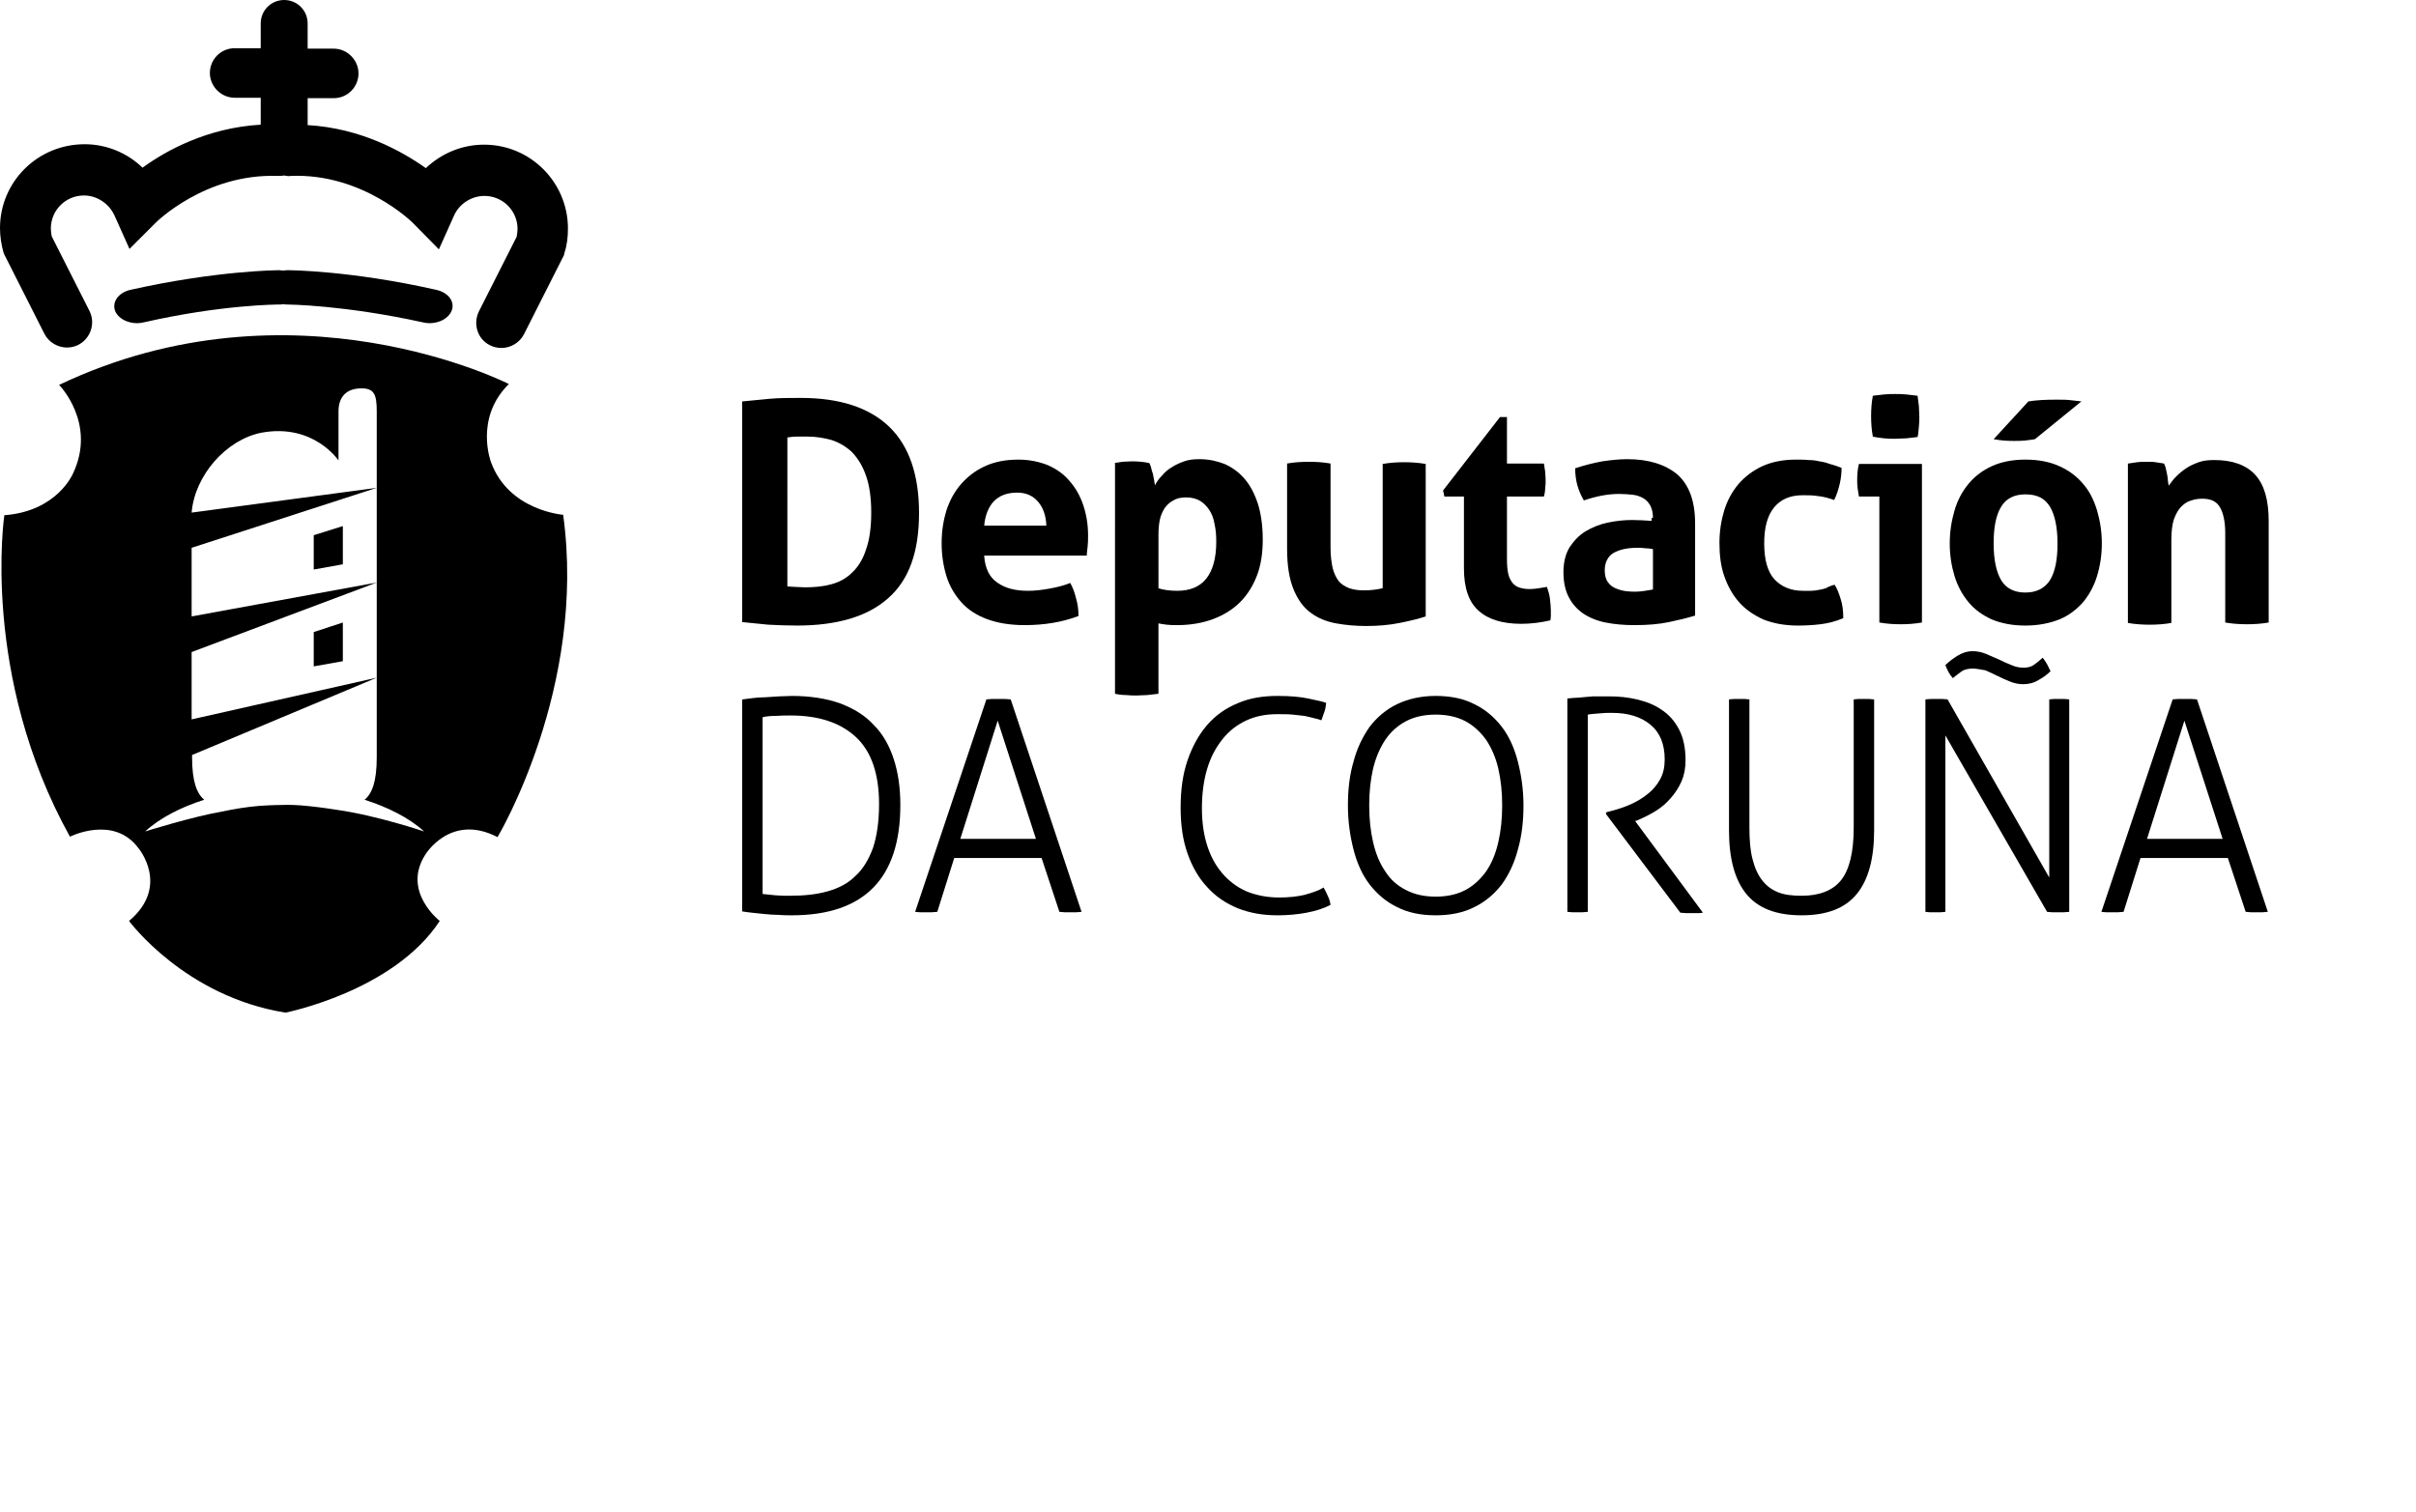 


<svg version="1.1" xmlns="http://www.w3.org/2000/svg" viewBox="0 0 556 348" xml:space="preserve">
		<path class="st0" d="M181.3,135c0.4,0,1,0.1,1.6,0.1c0.7,0,1.5,0.1,2.4,0.1c2.2,0,4.2-0.2,6-0.7c1.9-0.5,3.5-1.4,4.8-2.7    c1.4-1.3,2.5-3.1,3.2-5.3c0.8-2.2,1.2-5.1,1.2-8.5c0-3.4-0.4-6.2-1.2-8.5c-0.8-2.3-1.9-4-3.2-5.4c-1.4-1.3-2.9-2.2-4.7-2.8    c-1.8-0.5-3.6-0.8-5.6-0.8c-0.7,0-1.4,0-2.3,0c-0.9,0-1.6,0.1-2.3,0.2V135 M170.9,92.4c2-0.2,4.1-0.4,6.2-0.6    c2.2-0.2,4.6-0.2,7.2-0.2c8.9,0,15.7,2.2,20.3,6.6c4.6,4.4,6.9,11.1,6.9,19.9c0,8.9-2.3,15.4-7.1,19.6c-4.7,4.2-11.7,6.3-21,6.3    c-2.4,0-4.6-0.1-6.6-0.2c-2-0.2-4-0.4-6-0.6V92.4z"/>
		<path class="st0" d="M240.8,121c-0.1-2.3-0.7-4.1-1.9-5.5c-1.2-1.4-2.8-2.1-4.8-2.1c-2.4,0-4.1,0.7-5.4,2c-1.2,1.3-2,3.2-2.2,5.6    H240.8 M226.5,128c0.2,2.8,1.2,4.9,3,6.1c1.8,1.3,4.1,1.9,7.1,1.9c1.6,0,3.2-0.2,4.9-0.5c1.7-0.3,3.3-0.7,4.8-1.3    c0.5,0.9,1,2.1,1.3,3.4c0.4,1.3,0.6,2.7,0.6,4.2c-3.7,1.4-7.8,2.1-12.4,2.1c-3.4,0-6.3-0.5-8.7-1.4c-2.4-0.9-4.4-2.2-5.9-3.9    c-1.5-1.7-2.7-3.7-3.4-6c-0.7-2.3-1.1-4.8-1.1-7.6c0-2.7,0.4-5.2,1.1-7.5c0.8-2.4,1.9-4.4,3.4-6.1c1.5-1.7,3.3-3.1,5.5-4.1    c2.2-1,4.7-1.5,7.7-1.5c2.5,0,4.8,0.5,6.8,1.3c2,0.9,3.7,2.1,5,3.7c1.4,1.6,2.4,3.4,3.1,5.5c0.7,2.1,1.1,4.4,1.1,6.9    c0,0.9,0,1.8-0.1,2.6c-0.1,0.9-0.2,1.6-0.2,2.1H226.5z"/>
		<path class="st0" d="M266.5,135.4c1.3,0.4,2.7,0.6,4.4,0.6c2.9,0,5.2-0.9,6.7-2.8s2.3-4.7,2.3-8.5c0-1.5-0.1-2.8-0.4-4.1    c-0.2-1.2-0.6-2.3-1.2-3.2c-0.6-0.9-1.3-1.6-2.1-2.1c-0.9-0.5-1.9-0.8-3.2-0.8c-1.2,0-2.2,0.2-3,0.7c-0.8,0.4-1.5,1.1-2,1.8    c-0.5,0.8-0.9,1.7-1.1,2.7c-0.2,1-0.3,2.1-0.3,3.3V135.4 M256.4,106.6c0.7-0.1,1.3-0.2,1.9-0.3c0.6,0,1.4-0.1,2.2-0.1    c1.3,0,2.7,0.1,4,0.4c0.1,0.2,0.3,0.6,0.4,1c0.1,0.5,0.2,0.9,0.4,1.4c0.1,0.5,0.2,1,0.3,1.5c0.1,0.5,0.1,0.9,0.2,1.2    c0.4-0.8,0.9-1.5,1.6-2.2c0.6-0.7,1.3-1.4,2.2-1.9c0.9-0.6,1.8-1,2.9-1.4c1.1-0.4,2.3-0.5,3.6-0.5c2,0,3.9,0.4,5.7,1.1    c1.8,0.8,3.3,1.9,4.6,3.4c1.3,1.5,2.3,3.4,3.1,5.8c0.7,2.3,1.1,5,1.1,8.2c0,3.1-0.4,5.8-1.3,8.2c-0.9,2.4-2.2,4.5-3.9,6.2    c-1.7,1.7-3.8,3-6.2,3.9c-2.4,0.9-5.2,1.4-8.3,1.4c-0.8,0-1.6,0-2.4-0.1c-0.8-0.1-1.4-0.2-1.9-0.3v16.2c-0.9,0.1-1.8,0.2-2.6,0.3    c-0.8,0-1.6,0.1-2.4,0.1c-0.8,0-1.6,0-2.4-0.1c-0.8,0-1.7-0.1-2.6-0.3V106.6z"/>
		<path class="st0" d="M296.2,106.7c1.7-0.3,3.4-0.4,5-0.4c1.6,0,3.3,0.1,5,0.4V126c0,1.9,0.2,3.5,0.5,4.8c0.3,1.2,0.8,2.2,1.4,3    c0.6,0.7,1.4,1.2,2.4,1.6c0.9,0.3,2,0.5,3.3,0.5c1.7,0,3.2-0.2,4.4-0.5v-28.6c1.7-0.3,3.3-0.4,4.9-0.4c1.6,0,3.3,0.1,5,0.4v35.1    c-1.5,0.5-3.5,1-6,1.5c-2.5,0.5-5,0.7-7.7,0.7c-2.4,0-4.7-0.2-6.9-0.6c-2.2-0.4-4.2-1.2-5.8-2.4c-1.7-1.2-3-3-4-5.4    c-1-2.4-1.5-5.5-1.5-9.4V106.7"/>
		<path class="st0" d="M337,114.3h-4.6l-0.3-1.4L345.2,96h1.6v10.7h8.5c0.1,0.7,0.2,1.3,0.3,1.9c0,0.6,0.1,1.2,0.1,1.8    c0,0.7,0,1.3-0.1,1.9c0,0.6-0.1,1.3-0.3,2h-8.5v14.3c0,1.5,0.1,2.6,0.3,3.5c0.2,0.9,0.6,1.6,1,2.1c0.4,0.5,1,0.9,1.7,1.1    c0.7,0.2,1.4,0.3,2.3,0.3c0.7,0,1.4-0.1,2.1-0.2c0.7-0.1,1.3-0.2,1.8-0.3c0.3,0.9,0.6,1.8,0.7,2.8c0.1,1,0.2,1.8,0.2,2.6    c0,0.5,0,1,0,1.3c0,0.4-0.1,0.7-0.1,1c-2.2,0.5-4.4,0.8-6.7,0.8c-4.3,0-7.6-1-9.8-3c-2.3-2-3.4-5.3-3.4-9.8V114.3"/>
		<path class="st0" d="M380.4,126.4c-0.6-0.1-1.2-0.2-1.8-0.2c-0.7-0.1-1.2-0.1-1.8-0.1c-2.3,0-4.1,0.4-5.5,1.2c-1.3,0.8-2,2.2-2,4    c0,1.2,0.3,2.2,0.8,2.8c0.5,0.7,1.1,1.1,1.9,1.4c0.7,0.3,1.5,0.5,2.3,0.6c0.8,0.1,1.5,0.1,2.2,0.1c0.7,0,1.4-0.1,2.1-0.2    c0.7-0.1,1.3-0.2,1.8-0.3V126.4 M380.4,119.2c0-1.1-0.2-2-0.6-2.8c-0.4-0.7-0.9-1.3-1.6-1.7c-0.7-0.4-1.5-0.7-2.4-0.8    c-1-0.1-2-0.2-3.2-0.2c-2.5,0-5.2,0.5-8.1,1.5c-0.7-1.2-1.2-2.4-1.5-3.5c-0.3-1.1-0.5-2.4-0.5-3.9c2.1-0.7,4.1-1.2,6.2-1.6    c2.1-0.3,4-0.5,5.8-0.5c4.9,0,8.7,1.2,11.5,3.5c2.7,2.4,4.1,6.1,4.1,11.3v21.2c-1.6,0.5-3.6,1-6,1.5c-2.4,0.5-5,0.7-8,0.7    c-2.4,0-4.6-0.2-6.6-0.6c-2-0.4-3.7-1.1-5.2-2.1c-1.4-1-2.5-2.2-3.3-3.8c-0.8-1.5-1.2-3.5-1.2-5.7c0-2.3,0.5-4.2,1.4-5.7    c1-1.5,2.2-2.8,3.7-3.7c1.5-0.9,3.2-1.6,5.1-2c1.9-0.4,3.8-0.6,5.6-0.6c1.4,0,2.9,0.1,4.5,0.2V119.2z"/>
		<path class="st0" d="M422.2,134.6c0.6,0.9,1,2,1.4,3.3c0.4,1.2,0.6,2.7,0.6,4.4c-1.9,0.8-3.6,1.2-5.3,1.4    c-1.6,0.2-3.4,0.3-5.1,0.3c-3.1,0-5.7-0.5-8-1.4c-2.2-1-4.1-2.3-5.6-4c-1.5-1.7-2.6-3.7-3.4-6c-0.8-2.3-1.1-4.9-1.1-7.6    c0-2.7,0.4-5.2,1.1-7.5c0.7-2.3,1.8-4.3,3.3-6.1c1.5-1.7,3.3-3.1,5.5-4.1c2.2-1,4.8-1.5,7.7-1.5c1,0,2,0,2.9,0.1    c0.9,0,1.7,0.1,2.5,0.3c0.8,0.1,1.6,0.3,2.4,0.6c0.8,0.2,1.7,0.5,2.7,0.9c0,1.1-0.1,2.3-0.4,3.6c-0.3,1.3-0.7,2.6-1.3,3.8    c-1.4-0.5-2.6-0.8-3.7-0.9c-1.1-0.2-2.3-0.2-3.6-0.2c-2.9,0-5.1,1-6.6,2.9c-1.5,1.9-2.2,4.6-2.2,8.2c0,3.8,0.8,6.6,2.4,8.3    c1.6,1.7,3.8,2.6,6.5,2.6c0.7,0,1.4,0,1.9,0c0.6,0,1.2-0.1,1.7-0.2c0.6-0.1,1.1-0.2,1.7-0.4C420.7,135.1,421.4,134.8,422.2,134.6"/>
		<path class="st0" d="M431,100.5c-0.3-1.6-0.4-3.2-0.4-4.7c0-1.5,0.1-3.1,0.4-4.7c0.8-0.1,1.7-0.2,2.6-0.3c0.9-0.1,1.8-0.1,2.5-0.1    c0.8,0,1.7,0,2.6,0.1c0.9,0.1,1.8,0.2,2.6,0.3c0.1,0.8,0.2,1.6,0.3,2.4c0,0.8,0.1,1.6,0.1,2.4c0,0.8,0,1.5-0.1,2.3    c-0.1,0.8-0.1,1.6-0.3,2.4c-0.8,0.1-1.7,0.2-2.6,0.3c-0.9,0-1.8,0.1-2.6,0.1c-0.8,0-1.6,0-2.5-0.1    C432.7,100.8,431.8,100.7,431,100.5 M432.5,114.3h-4.7c-0.1-0.6-0.2-1.3-0.3-1.9c-0.1-0.7-0.1-1.3-0.1-1.9c0-1.3,0.1-2.5,0.4-3.7    h14.5v36.5c-1.7,0.3-3.3,0.4-4.9,0.4c-1.6,0-3.2-0.1-4.9-0.4V114.3z"/>
		<path class="st0" d="M466.8,92.4c1.9-0.3,4-0.4,6.4-0.4c1.2,0,2.3,0,3.1,0.1c0.9,0.1,1.8,0.2,2.7,0.3l-10.7,8.7    c-0.6,0.1-1.3,0.2-2.2,0.3c-0.8,0.1-1.7,0.1-2.7,0.1c-1.5,0-3-0.1-4.6-0.4L466.8,92.4 M466.1,136.4c2.6,0,4.5-1,5.7-2.9    c1.2-2,1.7-4.8,1.7-8.4c0-3.7-0.6-6.5-1.7-8.4c-1.2-2-3-2.9-5.7-2.9c-2.6,0-4.5,1-5.6,2.9c-1.2,2-1.7,4.8-1.7,8.4    c0,3.7,0.6,6.5,1.7,8.4C461.6,135.4,463.5,136.4,466.1,136.4z M466.1,144c-3,0-5.5-0.5-7.7-1.4c-2.2-1-4-2.3-5.4-4    c-1.4-1.7-2.5-3.7-3.2-6c-0.7-2.3-1.1-4.8-1.1-7.5c0-2.7,0.4-5.2,1.1-7.6c0.7-2.4,1.8-4.4,3.2-6.1c1.4-1.7,3.2-3.1,5.4-4.1    c2.2-1,4.8-1.5,7.7-1.5c3,0,5.6,0.5,7.8,1.5c2.2,1,4,2.3,5.5,4.1c1.5,1.7,2.5,3.8,3.2,6.1c0.7,2.4,1.1,4.9,1.1,7.6    c0,2.7-0.4,5.2-1.1,7.5c-0.7,2.3-1.8,4.3-3.2,6c-1.5,1.7-3.3,3.1-5.5,4C471.6,143.5,469,144,466.1,144z"/>
		<path class="st0" d="M489.8,106.7c0.7-0.1,1.3-0.2,2-0.3c0.7-0.1,1.4-0.1,2.2-0.1c0.8,0,1.5,0,2.1,0.1c0.6,0.1,1.2,0.2,1.9,0.3    c0.1,0.2,0.3,0.6,0.4,1c0.1,0.5,0.2,0.9,0.3,1.4c0.1,0.5,0.2,1,0.2,1.5c0.1,0.5,0.1,0.9,0.2,1.2c0.5-0.7,1-1.4,1.7-2.1    c0.7-0.7,1.4-1.3,2.3-1.9c0.9-0.6,1.8-1,2.9-1.4c1.1-0.4,2.3-0.5,3.6-0.5c4.1,0,7.3,1.1,9.4,3.4c2.1,2.3,3.1,5.8,3.1,10.7v23.3    c-1.7,0.3-3.4,0.4-5,0.4c-1.6,0-3.3-0.1-5-0.4v-20.6c0-2.5-0.4-4.5-1.2-5.9c-0.8-1.4-2.1-2-4.1-2c-0.8,0-1.6,0.1-2.5,0.4    c-0.8,0.2-1.6,0.7-2.3,1.4c-0.7,0.7-1.2,1.6-1.7,2.9c-0.4,1.2-0.6,2.8-0.6,4.8v19.1c-1.7,0.3-3.4,0.4-5,0.4c-1.6,0-3.3-0.1-5-0.4    V106.7"/>
		<path class="st0" d="M175.6,205.8c0.8,0.1,1.8,0.2,2.9,0.3c1.1,0.1,2.3,0.1,3.4,0.1c3.1,0,6-0.3,8.5-1c2.5-0.7,4.7-1.8,6.4-3.5    c1.8-1.6,3.1-3.8,4.1-6.5c0.9-2.7,1.4-6.1,1.4-10.1c0-7-1.8-12.2-5.4-15.5c-3.6-3.3-8.6-4.9-15-4.9c-1,0-2.2,0-3.4,0.1    c-1.2,0-2.2,0.1-3,0.3V205.8 M170.9,161c0.6-0.1,1.4-0.2,2.3-0.3c0.9-0.1,1.9-0.2,3-0.2c1-0.1,2.1-0.1,3.1-0.2c1,0,2-0.1,2.9-0.1    c4.3,0,8,0.6,11.1,1.7c3.2,1.2,5.8,2.8,7.8,5c2.1,2.1,3.6,4.8,4.6,7.9c1,3.1,1.5,6.6,1.5,10.5c0,16.9-8.3,25.4-25,25.4    c-0.9,0-2,0-3.1-0.1c-1.1,0-2.1-0.1-3.2-0.2c-1-0.1-2-0.2-2.9-0.3c-0.9-0.1-1.6-0.2-2.2-0.3V161z"/>
		<path class="st0" d="M238.4,193.1l-8.8-27.2l-8.6,27.2H238.4 M227,161c0.3,0,0.8-0.1,1.3-0.1c0.5,0,1,0,1.5,0c0.5,0,1,0,1.5,0    c0.5,0,0.9,0.1,1.3,0.1l16.3,48.9c-0.3,0-0.7,0.1-1.2,0.1c-0.5,0-1,0-1.4,0c-0.4,0-0.8,0-1.3,0c-0.5,0-0.8-0.1-1.2-0.1l-4.1-12.4    h-20.1l-3.9,12.4c-0.4,0-0.8,0.1-1.3,0.1c-0.5,0-0.9,0-1.3,0c-0.4,0-0.9,0-1.4,0c-0.5,0-0.9-0.1-1.1-0.1L227,161z"/>
		<path class="st0" d="M304.6,204.3c0.4,0.7,0.7,1.3,1,2c0.3,0.6,0.5,1.3,0.6,2c-1.5,0.8-3.4,1.4-5.5,1.8c-2.1,0.4-4.4,0.6-6.7,0.6    c-3.3,0-6.3-0.5-9.1-1.6c-2.7-1.1-5.1-2.7-7-4.8c-2-2.1-3.5-4.7-4.6-7.8c-1.1-3.1-1.6-6.6-1.6-10.6c0-4.1,0.5-7.7,1.6-10.9    c1.1-3.2,2.6-5.9,4.5-8.1c1.9-2.2,4.3-3.9,7-5c2.7-1.2,5.8-1.7,9.2-1.7c2.9,0,5.2,0.2,7.1,0.6c1.9,0.4,3.3,0.7,4.1,1    c-0.1,0.8-0.2,1.5-0.4,2s-0.4,1.2-0.7,2c-0.6-0.2-1.2-0.4-1.8-0.5c-0.6-0.2-1.3-0.3-2.1-0.5c-0.8-0.1-1.7-0.2-2.7-0.3    c-1-0.1-2.2-0.1-3.6-0.1c-2.7,0-5.1,0.5-7.2,1.5c-2.1,1-3.9,2.4-5.4,4.3c-1.5,1.9-2.7,4.1-3.5,6.8c-0.8,2.7-1.2,5.7-1.2,9.1    c0,3.5,0.5,6.5,1.4,9.1c0.9,2.6,2.2,4.7,3.8,6.4c1.6,1.7,3.5,3,5.6,3.8c2.2,0.8,4.5,1.2,7,1.2c2.1,0,4.1-0.2,5.8-0.6    C302,205.5,303.5,205,304.6,204.3"/>
		<path class="st0" d="M330.4,206.4c2.6,0,4.9-0.5,6.8-1.5c1.9-1,3.5-2.5,4.8-4.3c1.3-1.9,2.2-4.1,2.8-6.7s0.9-5.4,0.9-8.5    s-0.3-5.9-0.9-8.5s-1.6-4.8-2.8-6.6c-1.3-1.8-2.9-3.3-4.8-4.3c-1.9-1-4.2-1.5-6.8-1.5c-2.6,0-4.9,0.5-6.8,1.5    c-1.9,1-3.5,2.4-4.8,4.3c-1.2,1.8-2.2,4.1-2.8,6.6c-0.6,2.6-0.9,5.4-0.9,8.5s0.3,5.9,0.9,8.5c0.6,2.6,1.5,4.8,2.8,6.7    c1.2,1.9,2.8,3.3,4.8,4.3C325.5,205.9,327.8,206.4,330.4,206.4 M330.4,210.7c-3.4,0-6.4-0.6-8.9-1.9c-2.5-1.2-4.6-3-6.3-5.2    c-1.7-2.2-2.9-4.9-3.7-8c-0.8-3.1-1.3-6.5-1.3-10.2c0-3.7,0.4-7.1,1.3-10.1c0.8-3.1,2.1-5.7,3.7-8c1.7-2.2,3.8-4,6.3-5.2    c2.5-1.2,5.5-1.9,8.9-1.9c3.4,0,6.4,0.6,8.9,1.9c2.5,1.2,4.6,3,6.3,5.2c1.7,2.2,2.9,4.9,3.7,8c0.8,3.1,1.3,6.5,1.3,10.1    c0,3.7-0.4,7.1-1.3,10.2c-0.8,3.1-2.1,5.8-3.7,8c-1.7,2.2-3.8,4-6.3,5.2C336.8,210.1,333.8,210.7,330.4,210.7z"/>
		<path class="st0" d="M360.6,160.8c1-0.1,1.9-0.2,2.6-0.2c0.7-0.1,1.5-0.1,2.2-0.2c0.7-0.1,1.4-0.1,2.2-0.1c0.8,0,1.7,0,2.7,0    c2.2,0,4.3,0.2,6.4,0.7c2.1,0.5,4,1.2,5.7,2.4c1.7,1.1,3,2.6,4,4.5c1,1.9,1.5,4.3,1.5,7.1c0,1.8-0.3,3.4-0.9,4.8    c-0.6,1.4-1.5,2.8-2.5,3.9c-1,1.2-2.2,2.2-3.5,3c-1.3,0.8-2.7,1.5-4.1,2.1l-0.6,0.2l15.6,21.1c-0.5,0.1-0.9,0.1-1.4,0.1H388    c-0.4,0-0.9-0.1-1.3-0.1l-17.1-22.7V187l1.5-0.4c1.5-0.4,3-0.9,4.5-1.6c1.5-0.7,2.7-1.5,3.8-2.4c1.1-0.9,2-2,2.7-3.3    c0.7-1.3,1-2.8,1-4.5c0-3.5-1.1-6.2-3.3-8c-2.2-1.8-5.1-2.7-8.8-2.7c-1,0-1.8,0-2.7,0.1s-1.8,0.1-2.9,0.3v45.4    c-0.3,0-0.7,0.1-1.2,0.1c-0.4,0-0.9,0-1.2,0c-0.4,0-0.8,0-1.2,0c-0.4,0-0.8-0.1-1.1-0.1V160.8"/>
		<path class="st0" d="M397.9,161c0.3,0,0.7-0.1,1.2-0.1c0.5,0,0.9,0,1.2,0c0.4,0,0.8,0,1.2,0c0.4,0,0.8,0.1,1.1,0.1v29.5    c0,2.9,0.2,5.3,0.7,7.2c0.5,2,1.2,3.6,2.2,4.9c1,1.3,2.2,2.2,3.7,2.8c1.5,0.6,3.3,0.8,5.4,0.8c4.1,0,7.2-1.2,9.1-3.6    c1.9-2.4,2.9-6.4,2.9-12.1V161c0.3,0,0.7-0.1,1.1-0.1c0.4,0,0.8,0,1.2,0c0.4,0,0.8,0,1.2,0c0.4,0,0.8,0.1,1.2,0.1v30.1    c0,6.5-1.3,11.4-4,14.7c-2.7,3.3-6.9,4.9-12.7,4.9s-10-1.6-12.7-4.9c-2.7-3.3-4-8.2-4-14.7V161"/>
		<path class="st0" d="M443.1,161c0.3,0,0.7-0.1,1.3-0.1c0.5,0,1,0,1.3,0s0.8,0,1.3,0c0.5,0,0.9,0.1,1.2,0.1l23.4,41v-41    c0.3,0,0.7-0.1,1.1-0.1c0.4,0,0.8,0,1.2,0c0.4,0,0.8,0,1.2,0c0.4,0,0.8,0.1,1.1,0.1v48.9c-0.3,0-0.7,0.1-1.2,0.1c-0.5,0-1,0-1.4,0    c-0.4,0-0.8,0-1.3,0c-0.5,0-0.9-0.1-1.2-0.1l-23.4-40.6v40.6c-0.3,0-0.7,0.1-1.1,0.1c-0.4,0-0.8,0-1.2,0c-0.4,0-0.9,0-1.3,0    c-0.4,0-0.8-0.1-1-0.1V161"/>
		<path class="st0" d="M454,153.9c-1,0-1.9,0.2-2.5,0.6c-0.6,0.4-1.3,1-2.1,1.6c-0.8-0.9-1.3-1.9-1.7-3c0.7-0.7,1.6-1.4,2.7-2.1    c1.1-0.7,2.3-1.1,3.6-1.1c1,0,2,0.2,3,0.6c1,0.4,2,0.9,3,1.3c1,0.5,1.9,0.9,2.9,1.3c0.9,0.4,1.8,0.6,2.8,0.6    c0.9,0,1.7-0.2,2.3-0.6c0.6-0.4,1.3-1,2.1-1.7c0.4,0.5,0.7,1,1,1.5c0.3,0.5,0.5,1.1,0.8,1.6c-0.7,0.7-1.6,1.4-2.7,2    c-1.1,0.7-2.3,1-3.6,1c-1,0-2-0.2-3-0.6c-1-0.4-1.9-0.8-2.9-1.3c-1-0.5-1.9-0.9-2.8-1.3C455.7,154.1,454.8,153.9,454,153.9"/>
		<path class="st0" d="M511.5,193.1l-8.8-27.2l-8.6,27.2H511.5 M500,161c0.3,0,0.8-0.1,1.3-0.1c0.5,0,1,0,1.5,0c0.5,0,1,0,1.5,0    c0.5,0,0.9,0.1,1.3,0.1l16.3,48.9c-0.3,0-0.7,0.1-1.2,0.1c-0.5,0-1,0-1.4,0c-0.4,0-0.8,0-1.3,0c-0.5,0-0.8-0.1-1.2-0.1l-4.1-12.4    h-20.1l-3.9,12.4c-0.4,0-0.8,0.1-1.3,0.1c-0.5,0-0.9,0-1.3,0c-0.4,0-0.9,0-1.4,0c-0.5,0-0.9-0.1-1.1-0.1L500,161z"/>
		<path class="st0" d="M1,58.6l9.2,18.2c1,2,3.1,3.2,5.2,3.2c0.9,0,1.8-0.2,2.6-0.6c2.9-1.5,4-5,2.6-7.8l-8.7-17.2    c-0.1-0.6-0.2-1.2-0.2-1.8c0-4.2,3.4-7.6,7.6-7.6c3,0,5.7,1.8,7,4.5l3.5,7.8l6-6c0.1-0.1,11.4-11.4,28.1-10.8c0.5,0,1,0,1.5-0.1    c0.5,0.1,1,0.2,1.5,0.1c16.5-0.7,28,10.7,28.1,10.8l6,6.1l3.5-7.8c1.2-2.7,4-4.5,7-4.5c4.2,0,7.6,3.4,7.6,7.6    c0,0.6-0.1,1.2-0.2,1.8l-8.7,17.2c-1.4,2.9-0.3,6.4,2.6,7.8c0.8,0.4,1.7,0.6,2.6,0.6c2.1,0,4.2-1.2,5.2-3.2l9.2-18.2l0.1-0.5    c0.6-1.8,0.8-3.7,0.8-5.6c0-10.6-8.6-19.3-19.3-19.3c-5.1,0-9.8,2-13.4,5.4c-5.5-3.9-15-9.2-27.2-9.9v-6.2h6    c3.2,0,5.7-2.6,5.7-5.7s-2.6-5.7-5.7-5.7h-6V5.4c0-3-2.4-5.4-5.4-5.4c-3,0-5.4,2.4-5.4,5.4v5.7h-6c-3.2,0-5.7,2.6-5.7,5.7    s2.6,5.7,5.7,5.7h6v6.2c-12.2,0.7-21.7,5.9-27.2,9.9c-3.5-3.4-8.3-5.4-13.3-5.4C8.6,33.2,0,41.9,0,52.5c0,1.9,0.3,3.8,0.8,5.6    L1,58.6"/>
		<path class="st0" d="M66.3,62.2c-0.3,0-0.7,0-1,0.1c-0.3,0-0.7-0.1-1-0.1c-0.6,0-14.5,0.1-34.2,4.5c-2.8,0.6-4.4,2.8-3.6,4.9    c0.7,1.7,2.8,2.8,5.1,2.8c0.5,0,1-0.1,1.5-0.2c18-4.1,30.9-4.1,31.1-4.1c0.3,0,0.7,0,1-0.1c0.3,0.1,0.7,0.1,1,0.1    c0.1,0,12.9,0.1,31.1,4.1c0.5,0.1,1,0.2,1.5,0.2c2.3,0,4.4-1.1,5.1-2.8c0.9-2.1-0.7-4.3-3.6-4.9C80.8,62.3,66.8,62.2,66.3,62.2"/>
		<path class="st0" d="M77.4,186.4c-2.5-0.4-5.6-0.8-8.1-1c-2.5-0.2-4.4-0.1-4.4-0.1s-2.2,0-5.1,0.2c-2.8,0.2-6.3,0.8-8.6,1.3    c-7,1.2-17.8,4.6-17.8,4.6c3.5-3.2,8.3-5.6,13.6-7.3c0,0,0,0,0,0c-1.7-1.4-2.8-4.2-2.8-9.8v-0.5L86.7,156l-42.6,9.6v-15.5l42.6-16    l-42.6,7.8v-15.8l42.6-13.8L44.1,118c0.7-8.5,7.9-16.8,16.1-18.4c12-2.2,17.7,6.4,17.7,6.4V94.7c0-2.9,1.4-5.3,5.3-5.3    c2.9,0,3.5,1.4,3.5,5.3v17.5l0,21.9v40.2c0,5.7-1.1,8.4-2.8,9.8c0,0,0,0,0,0c5.3,1.7,10.2,4.1,13.7,7.3    C97.6,191.4,86.7,187.7,77.4,186.4 M129.6,118.5c0,0-12.5-0.9-16.6-12.1c0,0-3.9-10.1,4.1-18c0,0-49.7-25.4-103.5,0.2    c0,0,8.7,8.8,3.2,20.4c0,0-3.6,8.7-15.8,9.6c0,0-5.5,36.9,15.1,74c0,0,10.1-5.1,15.8,2.7c0,0,7.3,8.7-2.2,16.7    c0,0,12.8,17.4,36,21.1c0,0,24.9-4.9,35.5-21.1c0,0-8.8-6.8-3.3-15.3c0,0,5.8-9.6,16.6-4C114.5,192.7,135.1,158.3,129.6,118.5z"/>
		<polyline class="st0" points="78.9,129.9 72.2,131.1 72.2,123.2 78.9,121.1 78.9,129.9   "/>
		<polyline class="st0" points="78.9,152.2 72.2,153.4 72.2,145.5 78.9,143.3 78.9,152.2   "/>
</svg>